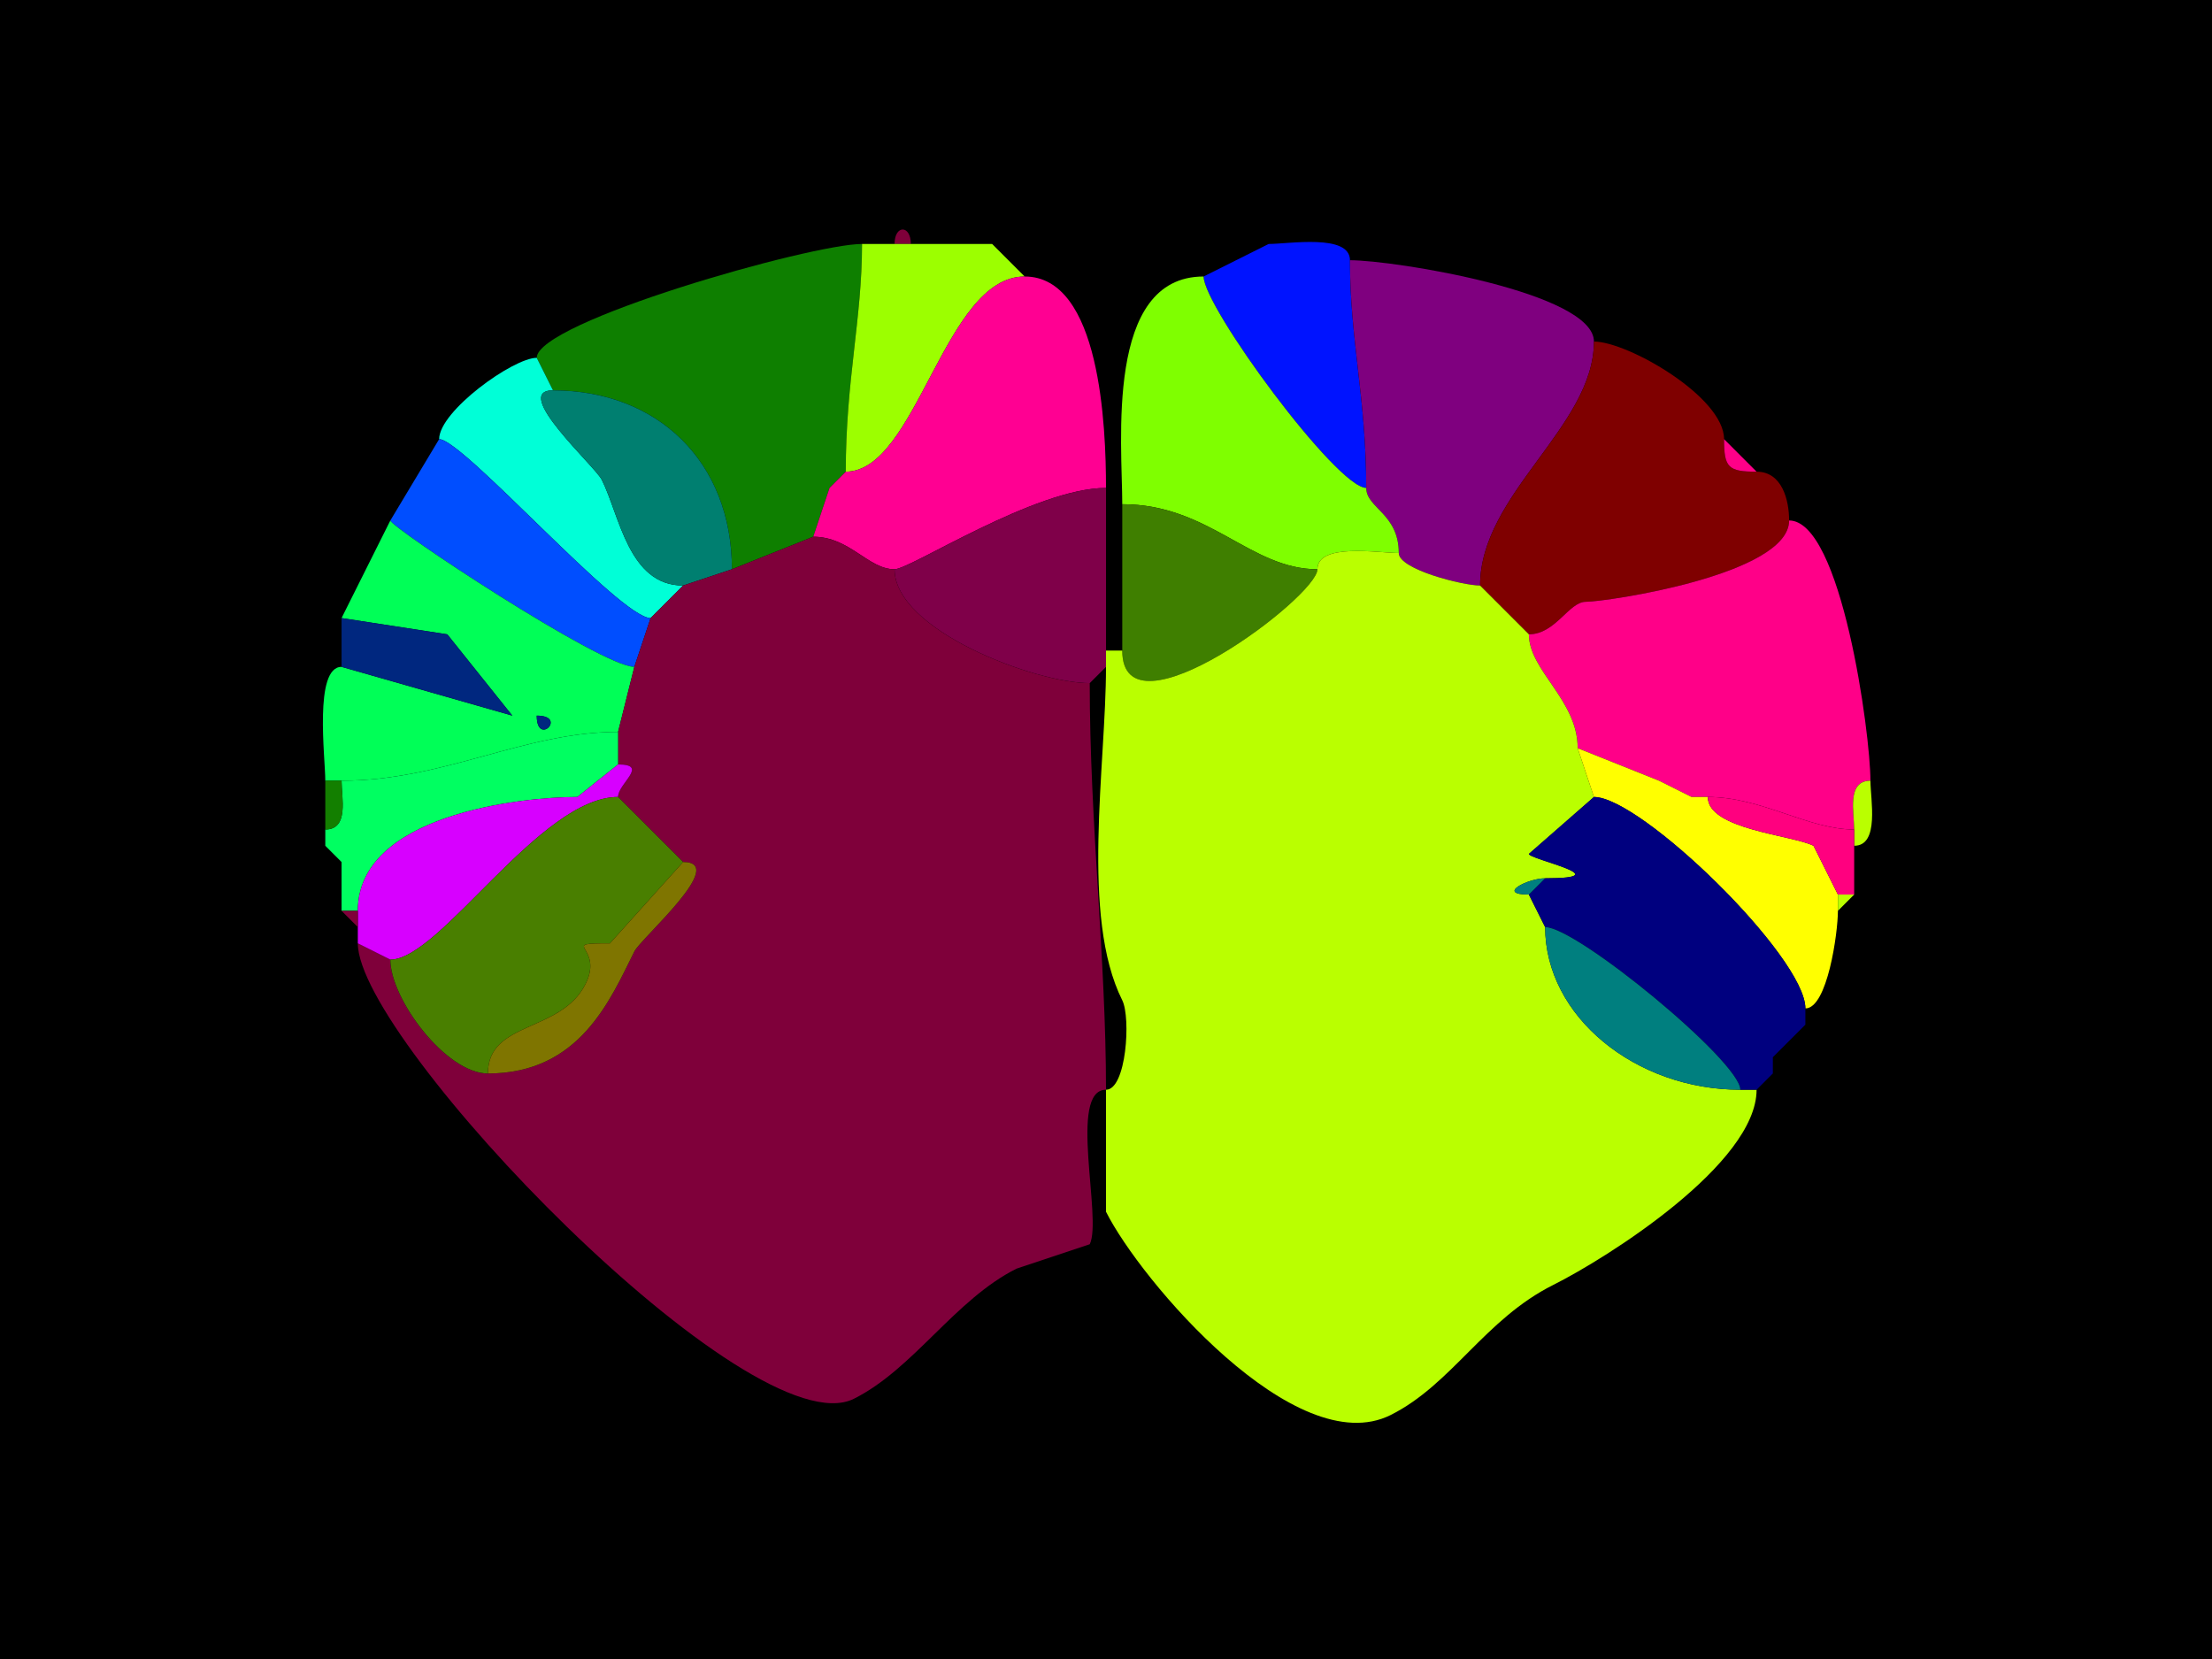 <svg xmlns="http://www.w3.org/2000/svg" xmlns:xlink="http://www.w3.org/1999/xlink" height="102" width="136">
<g>
<rect width="136" height="102" fill="#000000"  stroke-width="0" /> 
<path  fill="#7F003A" stroke-width="0" stroke="#7F003A" d = " M55 15 L56,15 C56,13.814 55,13.814 55,15  Z"/>

<path  fill="#0E7F00" stroke-width="0" stroke="#0E7F00" d = " M50 33 L45,35 C45,28.411 40.447,24 34,24 34,24 33,22 33,22 33,19.796 49.861,15 53,15 53,19.625 52,23.378 52,29 52,29 51,30 51,30 51,30 50,33 50,33  Z"/>

<path  fill="#9CFF00" stroke-width="0" stroke="#9CFF00" d = " M63 17 C58.053,17 56.373,29 52,29 52,23.378 53,19.625 53,15 53,15 55,15 55,15 55,15 56,15 56,15 56,15 61,15 61,15 61,15 62,16 62,16 62,16 63,17 63,17  Z"/>

<path  fill="#7F003A" stroke-width="0" stroke="#7F003A" d = " M61 15 L62,16 C62,16 61,15 61,15  Z"/>

<path  fill="#BAFF00" stroke-width="0" stroke="#BAFF00" d = " M78 15 L76,16 C76,16 78,15 78,15  Z"/>

<path  fill="#0013FF" stroke-width="0" stroke="#0013FF" d = " M74 17 C74,18.874 82.183,30 84,30 84,24.461 83,20.937 83,16 83,14.357 79.234,15 78,15 78,15 76,16 76,16 76,16 74,17 74,17  Z"/>

<path  fill="#7F007F" stroke-width="0" stroke="#7F007F" d = " M86 34 C86,35.014 89.959,36 91,36 91,30.368 98,26.232 98,21 98,17.991 85.774,16 83,16 83,20.937 84,24.461 84,30 84,31.24 86,31.576 86,34  Z"/>

<path  fill="#FF0092" stroke-width="0" stroke="#FF0092" d = " M50 33 C52.25,33 53.376,35 55,35 55.968,35 63.643,30 68,30 68,26.246 67.658,17 63,17 58.053,17 56.373,29 52,29 52,29 51,30 51,30 51,30 50,33 50,33  Z"/>

<path  fill="#7FFF00" stroke-width="0" stroke="#7FFF00" d = " M86 34 C84.766,34 81,33.357 81,35 76.868,35 74.348,31 69,31 69,27.282 67.918,17 74,17 74,18.874 82.183,30 84,30 84,31.24 86,31.576 86,34  Z"/>

<path  fill="#7F0000" stroke-width="0" stroke="#7F0000" d = " M91 36 L94,39 C95.639,39 96.455,37 97.5,37 98.76,37 110,35.34 110,32 110,30.762 109.577,29 108,29 106.253,29 106,28.747 106,27 106,24.396 100.07,21 98,21 98,26.232 91,30.368 91,36  Z"/>

<path  fill="#00FFD7" stroke-width="0" stroke="#00FFD7" d = " M42 36 L40,38 C38.114,38 28.459,27 27,27 27,25.274 31.558,22 33,22 33,22 34,24 34,24 31.383,24 36.578,28.657 37,29.5 38.095,31.69 38.646,36 42,36  Z"/>

<path  fill="#007F70" stroke-width="0" stroke="#007F70" d = " M45 35 L42,36 C38.646,36 38.095,31.69 37,29.5 36.578,28.657 31.383,24 34,24 40.447,24 45,28.411 45,35  Z"/>

<path  fill="#004EFF" stroke-width="0" stroke="#004EFF" d = " M40 38 L39,41 C36.967,41 24,32.413 24,32 24,32 27,27 27,27 28.459,27 38.114,38 40,38  Z"/>

<path  fill="#FF0088" stroke-width="0" stroke="#FF0088" d = " M106 27 L108,29 C106.253,29 106,28.747 106,27  Z"/>

<path  fill="#9CFF00" stroke-width="0" stroke="#9CFF00" d = " M52 29 L51,30 C51,30 52,29 52,29  Z"/>

<path  fill="#7F0049" stroke-width="0" stroke="#7F0049" d = " M68 41 L67,42 C63.62,42 55,38.735 55,35 55.968,35 63.643,30 68,30 68,30 68,40 68,40 68,40 68,41 68,41  Z"/>

<path  fill="#3F7F00" stroke-width="0" stroke="#3F7F00" d = " M81 35 C81,36.695 69,45.702 69,40 69,40 69,31 69,31 74.348,31 76.868,35 81,35  Z"/>

<path  fill-rule="evenodd" fill="#00FF57" stroke-width="0" stroke="#00FF57" d = " M33 44 C33,45.93 34.93,44 33,44  M20 48 L21,48 C27.311,48 32.206,45 38,45 38,45 39,41 39,41 36.967,41 24,32.413 24,32 24,32 21,38 21,38 21,38 27.5,39 27.5,39 27.5,39 31.5,44 31.5,44 31.5,44 21,41 21,41 19.286,41 20,46.594 20,48  Z"/>

<path  fill="#FF0088" stroke-width="0" stroke="#FF0088" d = " M105 49 C108.324,49 111.16,51 114,51 114,49.952 113.527,48 115,48 115,45.114 113.216,32 110,32 110,35.34 98.76,37 97.5,37 96.455,37 95.639,39 94,39 94,41.232 97,43.029 97,46 97,46 102,48 102,48 102,48 104,49 104,49 104,49 105,49 105,49  Z"/>

<path  fill="#7F003A" stroke-width="0" stroke="#7F003A" d = " M24 59 C24,61.421 27.425,66 30,66 35.647,66 37.515,61.47 39,58.5 39.413,57.673 44.813,53 42,53 42,53 40,51 40,51 40,51 39,50 39,50 39,50 38,49 38,49 38,48.161 39.93,47 38,47 38,47 38,45 38,45 38,45 39,41 39,41 39,41 40,38 40,38 40,38 42,36 42,36 42,36 45,35 45,35 45,35 50,33 50,33 52.25,33 53.376,35 55,35 55,38.735 63.62,42 67,42 67,50.583 68,58.901 68,67 65.65,67 67.783,74.934 67,76.5 67,76.5 62.5,78 62.5,78 58.715,79.893 56.173,84.163 52.5,86 46.176,89.162 22,64.03 22,58 22,58 24,59 24,59  Z"/>

<path  fill="#BAFF00" stroke-width="0" stroke="#BAFF00" d = " M107 67 L108,67 C108,71.553 98.793,77.354 95.5,79 91.285,81.107 89.268,85.116 85.5,87 79.654,89.923 70.102,78.704 68,74.5 68,74.5 68,67 68,67 69.251,67 69.536,62.573 69,61.5 66.426,56.352 68,47.052 68,41 68,41 68,40 68,40 68,40 69,40 69,40 69,45.702 81,36.695 81,35 81,33.357 84.766,34 86,34 86,35.014 89.959,36 91,36 91,36 94,39 94,39 94,41.232 97,43.029 97,46 97,46 98,49 98,49 98,49 94,52.5 94,52.5 94,52.835 99.68,54 95,54 93.942,54 91.971,55 94,55 94,55 95,57 95,57 95,62.493 100.559,67 107,67  Z"/>

<path  fill="#00277F" stroke-width="0" stroke="#00277F" d = " M21 38 L27.5,39 L31.5,44 L21,41 C21,41 21,38 21,38  Z"/>

<path  fill="#00277F" stroke-width="0" stroke="#00277F" d = " M33 44 C33,45.93 34.93,44 33,44  Z"/>

<path  fill="#00FF61" stroke-width="0" stroke="#00FF61" d = " M21 56 L22,56 C22,50.098 31.99,49 35.5,49 35.5,49 38,47 38,47 38,47 38,45 38,45 32.206,45 27.311,48 21,48 21,49.048 21.473,51 20,51 20,51 20,52 20,52 20,52 21,53 21,53 21,53 21,56 21,56  Z"/>

<path  fill="#FFFF00" stroke-width="0" stroke="#FFFF00" d = " M113 56 C113,57.356 112.353,62 111,62 111,58.839 100.9,49 98,49 98,49 97,46 97,46 97,46 102,48 102,48 102,48 104,49 104,49 104,49 105,49 105,49 105,50.998 110.174,51.337 111.5,52 111.5,52 113,55 113,55 113,55 113,56 113,56  Z"/>

<path  fill="#D700FF" stroke-width="0" stroke="#D700FF" d = " M22 58 L24,59 C27.064,59 33.2,49 38,49 38,48.161 39.93,47 38,47 38,47 35.5,49 35.5,49 31.99,49 22,50.098 22,56 22,56 22,57 22,57 22,57 22,58 22,58  Z"/>

<path  fill="#137F00" stroke-width="0" stroke="#137F00" d = " M21 48 C21,49.048 21.473,51 20,51 20,51 20,48 20,48 20,48 21,48 21,48  Z"/>

<path  fill="#FF007F" stroke-width="0" stroke="#FF007F" d = " M102 48 L104,49 C104,49 102,48 102,48  Z"/>

<path  fill="#BAFF00" stroke-width="0" stroke="#BAFF00" d = " M114 51 L114,52 C115.579,52 115,49.145 115,48 113.527,48 114,49.952 114,51  Z"/>

<path  fill="#497F00" stroke-width="0" stroke="#497F00" d = " M24 59 C24,61.421 27.425,66 30,66 30,62.754 34.494,63.511 36,60.5 37.178,58.143 34.241,58 37.5,58 37.5,58 42,53 42,53 42,53 40,51 40,51 40,51 39,50 39,50 39,50 38,49 38,49 33.2,49 27.064,59 24,59  Z"/>

<path  fill="#00007F" stroke-width="0" stroke="#00007F" d = " M107 67 L108,67 C108,67 109,66 109,66 109,66 109,65 109,65 109,65 110,64 110,64 110,64 111,63 111,63 111,63 111,62 111,62 111,58.839 100.9,49 98,49 98,49 94,52.5 94,52.5 94,52.835 99.68,54 95,54 95,54 94,55 94,55 94,55 95,57 95,57 96.949,57 107,65.271 107,67  Z"/>

<path  fill="#FF007F" stroke-width="0" stroke="#FF007F" d = " M113 55 L114,55 C114,55 114,52 114,52 114,52 114,51 114,51 111.16,51 108.324,49 105,49 105,50.998 110.174,51.337 111.5,52 111.5,52 113,55 113,55  Z"/>

<path  fill="#00FF57" stroke-width="0" stroke="#00FF57" d = " M39 50 L40,51 C40,51 39,50 39,50  Z"/>

<path  fill="#7F003A" stroke-width="0" stroke="#7F003A" d = " M20 52 L21,53 C21,53 20,52 20,52  Z"/>

<path  fill="#7F7500" stroke-width="0" stroke="#7F7500" d = " M42 53 C44.813,53 39.413,57.673 39,58.5 37.515,61.47 35.647,66 30,66 30,62.754 34.494,63.511 36,60.5 37.178,58.143 34.241,58 37.5,58 37.5,58 42,53 42,53  Z"/>

<path  fill="#007F7F" stroke-width="0" stroke="#007F7F" d = " M95 54 C93.942,54 91.971,55 94,55 94,55 95,54 95,54  Z"/>

<path  fill="#BAFF00" stroke-width="0" stroke="#BAFF00" d = " M114 55 L113,56 C113,56 113,55 113,55 113,55 114,55 114,55  Z"/>

<path  fill="#7F003A" stroke-width="0" stroke="#7F003A" d = " M22 56 L22,57 C22,57 21,56 21,56 21,56 22,56 22,56  Z"/>

<path  fill="#007F7F" stroke-width="0" stroke="#007F7F" d = " M95 57 C96.949,57 107,65.271 107,67 100.559,67 95,62.493 95,57  Z"/>

<path  fill="#BAFF00" stroke-width="0" stroke="#BAFF00" d = " M111 63 L110,64 C110,64 111,63 111,63  Z"/>

<path  fill="#BAFF00" stroke-width="0" stroke="#BAFF00" d = " M110 64 L109,65 C109,65 110,64 110,64  Z"/>

<path  fill="#007F7F" stroke-width="0" stroke="#007F7F" d = " M109 66 L108,67 C108,67 109,66 109,66  Z"/>

</g>
</svg>
